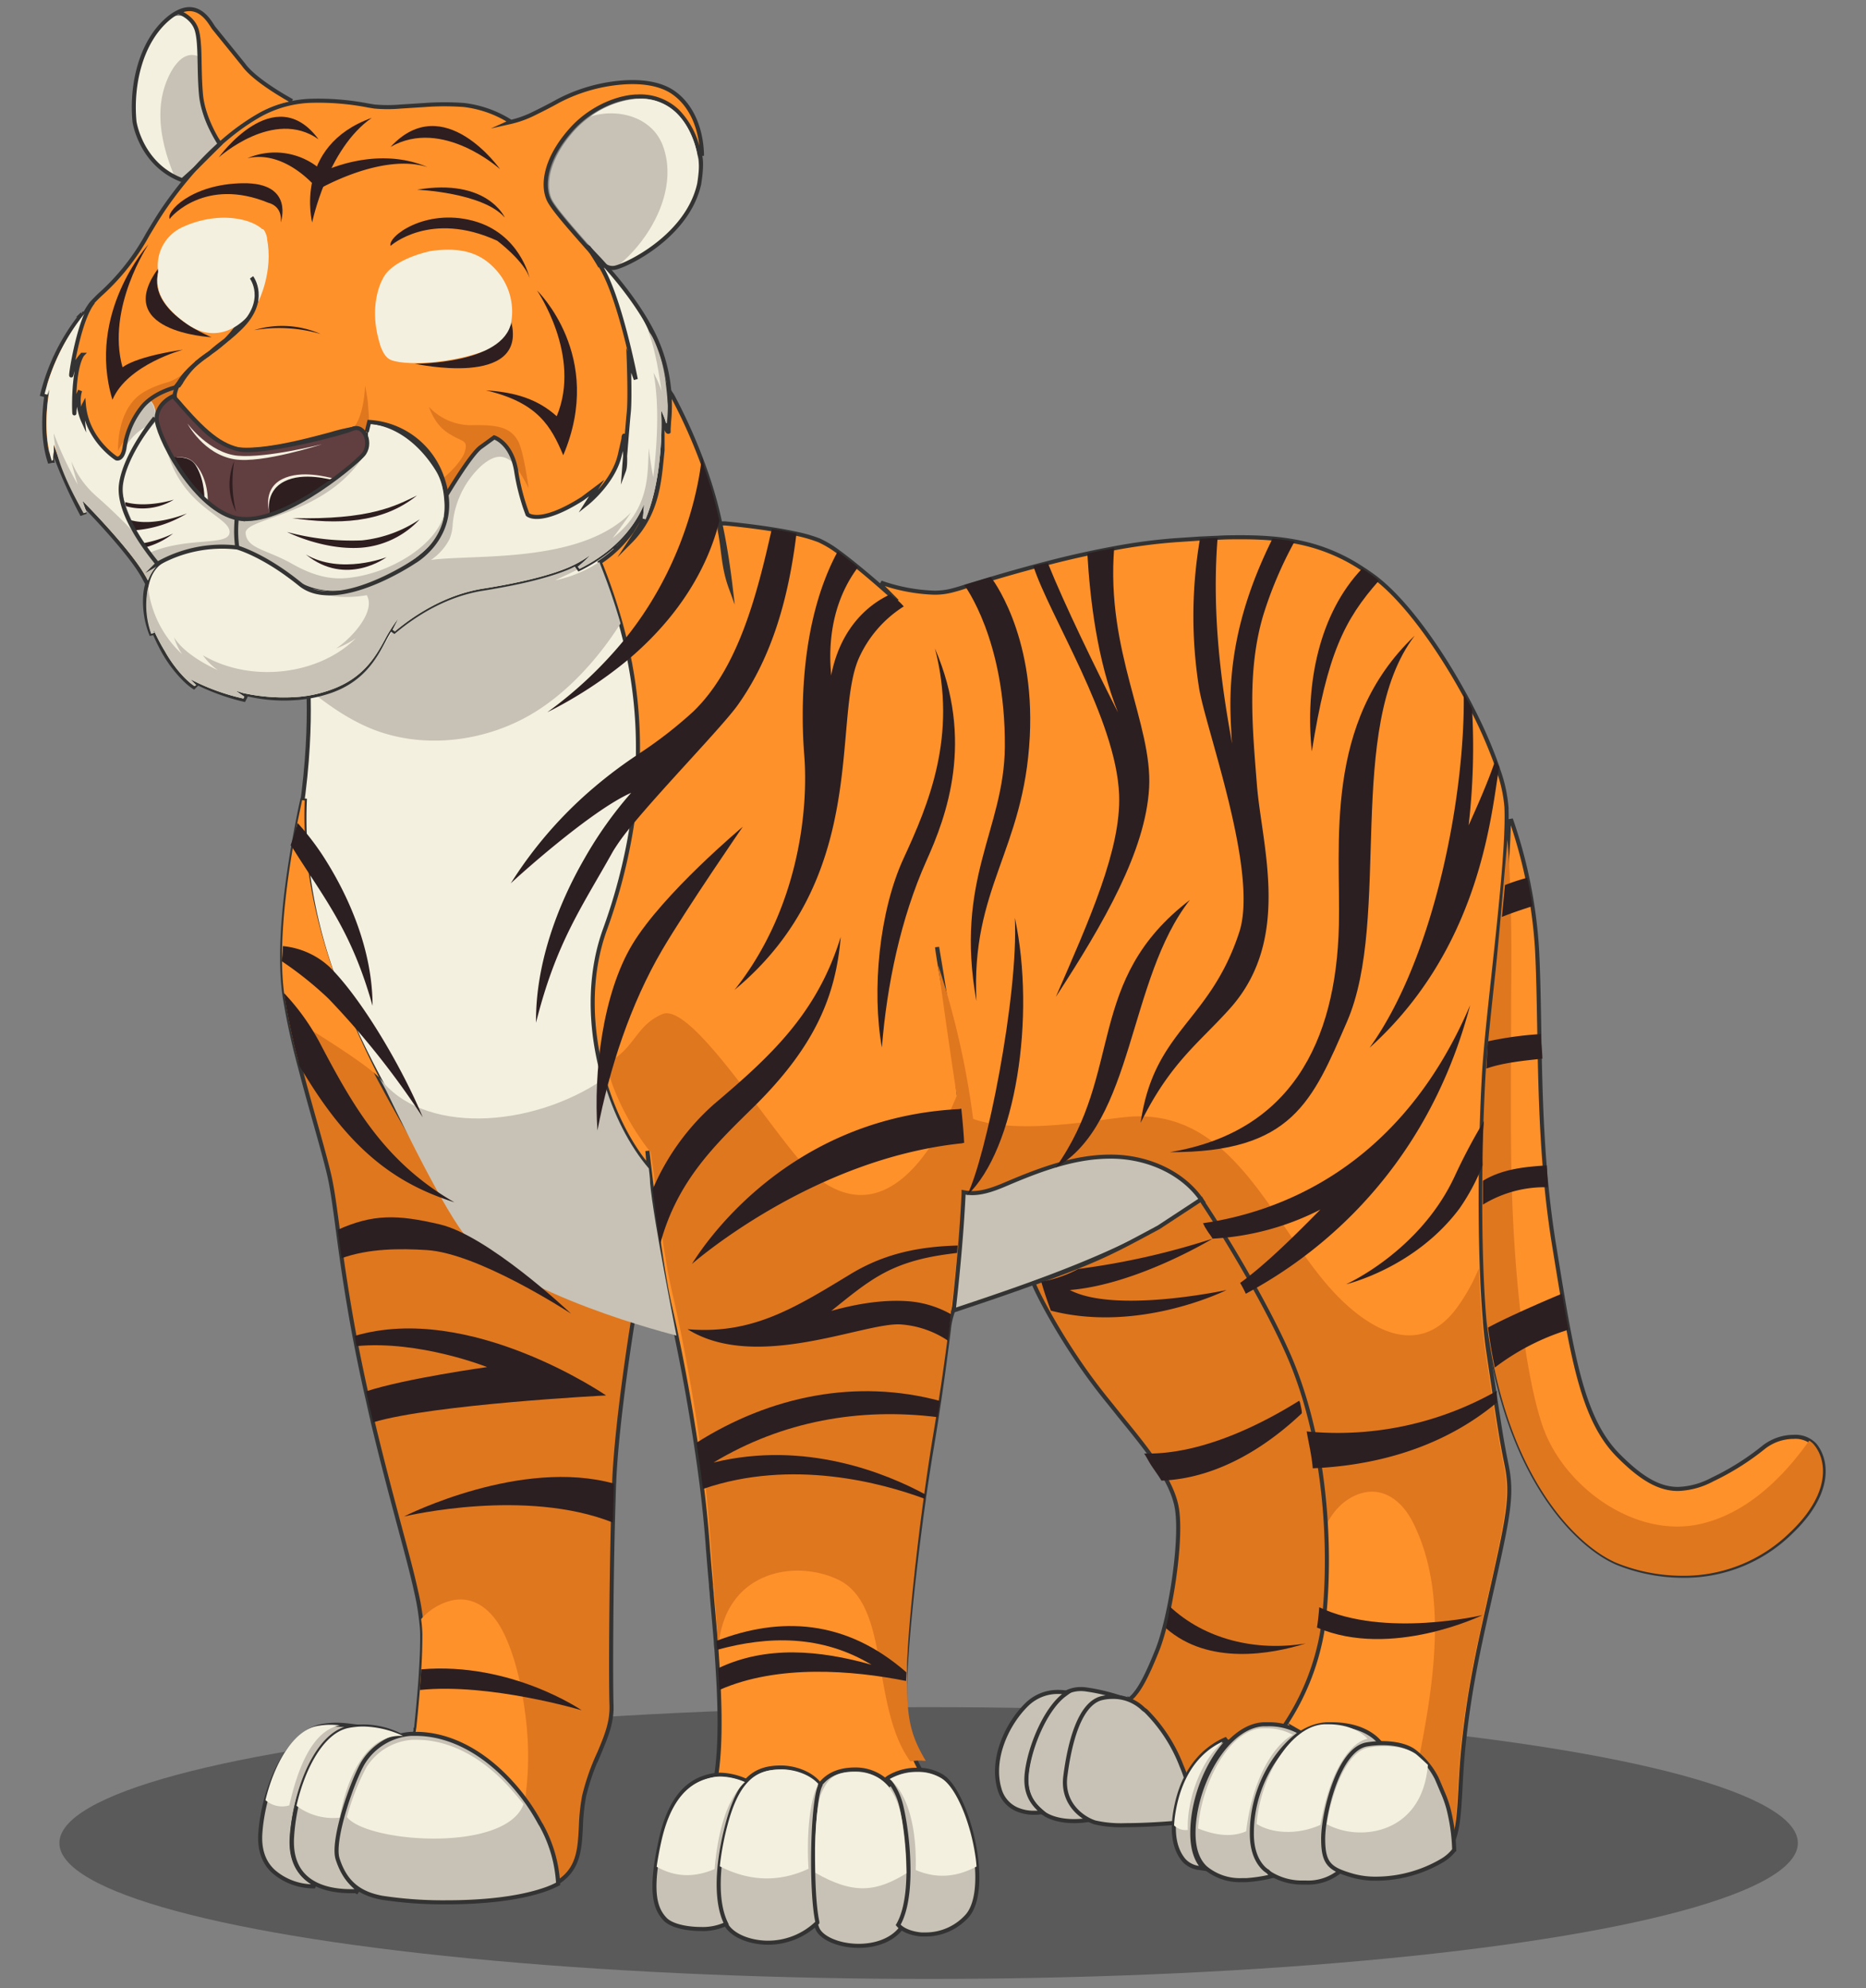 <svg id="Layer_1" data-name="Layer 1" xmlns="http://www.w3.org/2000/svg" viewBox="0 0 460 490"><rect x="0" y="0" width="460" height="490" fill="#808080" stroke="none"/><defs><style>.cls-1{opacity:0.3;}.cls-2,.cls-8{fill:#c7c2b5;}.cls-14,.cls-15,.cls-2,.cls-3,.cls-4,.cls-7{stroke:#333;stroke-miterlimit:10;}.cls-3,.cls-6{fill:#f4f0df;}.cls-4,.cls-9{fill:#df771f;}.cls-5,.cls-7{fill:#ff912a;}.cls-10{fill:#2c1f21;}.cls-11{fill:#613e40;}.cls-12{fill:#2e1e20;}.cls-13{fill:#fff;}.cls-14,.cls-15{fill:none;}.cls-15{stroke-width:0.99px;}</style></defs><ellipse class="cls-1" cx="228.92" cy="454.26" rx="214.28" ry="33.49"/><path class="cls-2" d="M71.92,452.76c.74-10.68,5.84-23.72,13.83-26.86l1.2-.48-1.29-.15a24.38,24.38,0,0,0-2.68-.16,20.31,20.31,0,0,0-3.68.33C71,427,65,440.3,64.18,451.8c-.29,4.14.85,7.37,3.4,9.6a15.1,15.1,0,0,0,9.72,3.54l.21-.6a11.94,11.94,0,0,1-2-1.41C72.82,460.55,71.62,457.13,71.92,452.76Z"/><path class="cls-2" d="M83.65,458.78c-1.58-4.87,3.63-19.28,6.16-23.42a15.84,15.84,0,0,1,9.46-6.66l.8-.19-.71-.41a20.22,20.22,0,0,0-9.73-2.56,18.75,18.75,0,0,0-3.74.37C78.24,427.44,72.71,441,72,452.74c-.27,4.21.78,7.49,3.13,9.76,3.1,3,7.88,3.63,11.35,3.63l1.16,0,.27.13.34-.55A13.54,13.54,0,0,1,83.65,458.78Z"/><path class="cls-3" d="M75.74,165.82s2,17.2-3.1,43.34S98.6,280,98.6,280l65.08-8.83,11.91-117.84-24.26-18.66-44.1,2.1Z"/><path class="cls-4" d="M156.08,325l0,.24c-.67,4.11-4,25.28-4.65,39.5,0,.31,0,.62-.05.94-.09,2.82-.19,6.09-.29,9.59-.42,16.71-.55,38.92-.34,45,.14,4.26-1.32,7.73-3,11.74A56.19,56.19,0,0,0,144,442.67a48.72,48.72,0,0,0-.8,7.5c-.29,5.81-.55,10.78-6.16,14.07l-.23.13a33.05,33.05,0,0,0-2-8.72c-.2-.52-.39-1-.6-1.55-.28-.68-.58-1.35-.89-2a12.23,12.23,0,0,0-.65-1.26c-.06-.11-.11-.23-.18-.34s-.24-.41-.29-.49c-.41-.76-.83-1.5-1.27-2.23-5.45-9.28-14.6-17.84-25.67-19.33a19.59,19.59,0,0,0-2.3-.14h-.76l-.62,0,.32-.52a4.43,4.43,0,0,0,.53-1.26l0-.18.18,0a24,24,0,0,1,7-1c.78,0,1.53,0,2.23.08a25.38,25.38,0,0,0-3.7-.26,25.78,25.78,0,0,0-5.12.52l-.44.1.05-.46c.24-2.28.55-5.41.82-8.82.14-1.66.26-3.38.35-5.09.2-3,.3-6,.27-8.62,0-.85-.07-1.73-.17-2.65a62.17,62.17,0,0,0-1.35-8.05c-.93-4.24-2.27-9.23-3.88-15.23-1.89-7.08-4.21-15.69-6.75-26.3L90.21,343c-.88-3.95-1.65-7.67-2.34-11.17-.16-.85-.32-1.66-.48-2.5h0c-1.37-7.36-2.37-13.7-3.15-19.19-.36-2.5-.67-4.81-.95-7-.05-.26-.08-.54-.11-.8-.72-5.36-1.29-9.55-2-12.63s-1.94-7.5-3.39-12.66c-1.24-4.42-2.61-9.31-3.87-14.15a169.47,169.47,0,0,1-3.78-17.48c0-.2-.05-.41-.08-.62-1.29-10.08-.15-24.47,3.44-42.79.32-1.68.65-3.27,1-4.77l.65.08c-1.24,28.79,10,53.4,20,71.61l.08.17c2.58,4.73,9.88,17.87,16,26.79l.19.26a53.65,53.65,0,0,0,5.19,6.59c7,7.07,12.69,11.39,26.38,16.79,4.16,1.65,8.5,3.46,12.88,5.38Z"/><path class="cls-5" d="M70.15,245.4A159.94,159.94,0,0,0,73.7,262c.83-1.07-1.06-10.62-1.06-10.62s16.7,10,20.84,14.22C84.6,248.19,74,222.69,75.12,197.3l-.65-.08c-.31,1.5-.64,3.09-1,4.77-3.59,18.32-4.73,32.71-3.44,42.79C70.1,245,70.12,245.2,70.15,245.4Z"/><path class="cls-5" d="M129.22,445a76.4,76.4,0,0,0,.64-19.21c-.73-7.49-2.29-16.2-5.6-23.1-2.44-5.09-6.84-9.65-13.07-8.18a14.79,14.79,0,0,0-7.36,4.54c0,.37.09.75.12,1.11.1.92.15,1.8.17,2.65,0,2.61-.07,5.6-.27,8.62-.09,1.71-.21,3.43-.35,5.09-.27,3.41-.58,6.54-.82,8.82l-.05.46-.1.58,0,.18a4.43,4.43,0,0,1-.53,1.26l-.32.52.62,0H103a19.59,19.59,0,0,1,2.3.14C115.28,429.77,123.67,436.83,129.22,445Z"/><path class="cls-2" d="M133.07,449.29a48.81,48.81,0,0,0-6.14-8.88c-7.25-8.42-15.94-13.06-24.46-13.06-.39,0-.77,0-1.15,0a15.11,15.11,0,0,0-11.76,7.05c-2.57,4.2-7.82,19.18-6.33,23.79,1.81,5.6,5.08,8.46,10.94,9.56a99.81,99.81,0,0,0,16,1.12h0c7,0,16.91-.56,24.42-3.23a21,21,0,0,0,2.88-1.26l.12-.06a33.47,33.47,0,0,0-4.22-14.55A4.63,4.63,0,0,1,133.07,449.29Z"/><path class="cls-6" d="M83.81,425.26a20.39,20.39,0,0,0-2.33-.15,17.32,17.32,0,0,0-3.39.33c-5.87,1.16-10.48,9.31-12.65,18.24a6.21,6.21,0,0,0,5.88,1.3C73.33,436.13,76.9,426.5,83.81,425.26Z"/><path class="cls-6" d="M99.37,427.87a24.08,24.08,0,0,0-9.74-2.33,18.75,18.75,0,0,0-3.74.37c-6,1.2-10.7,9.84-12.8,19.17A14.91,14.91,0,0,0,83.75,448C85.52,438,90.38,427.26,99.37,427.87Z"/><path class="cls-6" d="M129.06,444.69c-.64-.84-2-2.44-2.72-3.26-7-8.13-15.37-12.61-23.6-12.61-.37,0-.73,0-1.1,0a14.55,14.55,0,0,0-11.34,6.81,59.48,59.48,0,0,0-4.78,12.21C90.4,454.19,124.64,456.74,129.06,444.69Z"/><path class="cls-2" d="M223.06,443.94c-1.78-5.93-6-9.33-11.61-9.33-4.92,0-8.14,1.93-9.84,5.91-1.83,4.29-2.27,30.61,0,35.05,1,1.93,4.23,3.51,8.06,3.92a17.5,17.5,0,0,0,2,.11c4.39,0,8.13-1.49,10.26-4.09C226.92,469.38,224.71,449.44,223.06,443.94Z"/><path class="cls-7" d="M371.4,361.09c-1.24-6.06-1.66-8.92-3.73-22.68l-.73-4.91q-.49-3.22-.88-7.6l0-.31c-1.52-17.38-1.21-43.4-.26-60.23.34-6.33,1.35-15.67,2.43-25.63,1.65-15.24,3.52-32.5,3.13-40.87a35.64,35.64,0,0,0-1.93-8.87s0,0,0,0c-.24-.8-.53-1.62-.84-2.45a114.76,114.76,0,0,0-5.68-12.82h0c-.64-1.31-1.34-2.58-2.06-3.88-6.05-11-13.83-21.94-20.89-27.72-.54-.45-1.07-.87-1.61-1.24-.85-.61-1.68-1.19-2.53-1.72a44.11,44.11,0,0,0-16.66-6.7c-1.73-.32-3.52-.57-5.43-.73-2.37-.21-4.88-.31-7.59-.31-1.92,0-3.92,0-5.93.13h0c-1.45.05-2.9.13-4.34.19l-6,.4a136.5,136.5,0,0,0-15.21,2q-3.36.61-6.61,1.32c-3.35.72-6.65,1.5-9.76,2.32l-1.57.4c-4.87,1.28-9.33,2.56-13,3.66l-3.35,1c-1.17.34-2.26.68-3.24,1s-2,.59-2.71.77a16.89,16.89,0,0,1-4.16.47,44,44,0,0,1-12.7-2.35l-.32.54c.78.76,1.56,1.55,2.31,2.3l1.62,1.63c-.56-.51-1.15-1-1.73-1.57-2.51-2.25-5.27-4.63-7.88-6.76-1.78-1.46-3.47-2.79-5-3.9a25.48,25.48,0,0,0-4.65-2.79,35.84,35.84,0,0,0-5.49-1.6c-1.93-.42-4-.8-6.07-1.12-5.17-.82-10.09-1.31-11.63-1.45l-1.42,0,.14,1.82c1,5.1.82,8.87,2.69,14-.52-4.41-1.37-10.41-2.69-16.36-.46-2.13-1-4.27-1.59-6.33-.68-2.34-1.41-4.61-2.2-6.78a135.14,135.14,0,0,0-7.91-17.85l-1.09-1.62c0,1,.24,3.92.17,10.52,0,0-.32.23-.58-.81l-.91-2.86,0,8.25c-.74,7-1,15.5-8,22.53,5.36-8.16,2.16-4.59,2.65-6.25l-2.2,3.65a29.73,29.73,0,0,1-7.7,7.51l-.21.15.1.25A138.36,138.36,0,0,1,154,157.49c.39,1.55.75,3.18,1.09,4.86a111.89,111.89,0,0,1,2.17,23.53c0,2.69-.14,5.48-.37,8.35,0,.18,0,.38-.05.56-.25,2.82-.59,5.72-1.08,8.7a138.23,138.23,0,0,1-6.67,25.72c-7.28,20.23-.19,44.81,10.16,57.64l.67.81s-.23-2.83-.33-4c.35,2.94.72,6.15,1.13,9.47v0c.55,4.53,1.16,9.28,1.79,13.71.87,6,1.76,11.39,2.65,15.14,2.08,9,4.48,21.28,6.35,33.64.59,3.83,1.13,7.66,1.59,11.39.57,4.63,1,9.13,1.32,13.29.06.82.11,1.65.19,2.5.2,2.49.41,5.09.66,7.74,0,.7.11,1.42.18,2.14l0,.26c.32,3.75.67,7.62,1,11.5,0,.73.1,1.46.17,2.2.1,1.51.21,3,.29,4.53v0c.11,1.79.21,3.58.29,5.35.35,8.25.27,16-.79,22l-.07.43.43-.05a7.3,7.3,0,0,1,.94-.05,14.52,14.52,0,0,1,6,1.5l.21.1.17-.17c2-2.13,4.55-3.13,8-3.14,4.24,0,7.21,1.3,8.8,3.81l.3.44.27-.45c1.81-3.18,4.95-4.8,9.3-4.8a11.27,11.27,0,0,1,8.33,3.47l.21.23.23-.19a11.56,11.56,0,0,1,6.66-2c.3,0,.61,0,.91,0l.63.05-.32-.54c-3.92-6.67-4.31-11.17-4.31-20.59,0-.69,0-1.45.05-2.32,0-.65,0-1.37.08-2.12.25-5.13.87-12.36,1.76-20.56.09-.91.2-1.84.31-2.79.69-6.16,1.52-12.78,2.47-19.42,0-.35.09-.71.14-1.07.59-4,1.19-8,1.85-11.84.39-2.35.78-4.78,1.17-7.26.2-1.3.39-2.62.6-4,.61-4.08,1.19-8.27,1.73-12.47v0c.26-1.92.51-3.82.73-5.74.56-4.5,3.23-8.26,3.66-12.6,0-.54-1-2.39-1-2.93,1-10.89,2.23-18.07,2-25.38,0-.68-.3-3.41-.35-4.16-.12-2.53-.55-5.49-.86-8.54-1-9.64-6.31-37.51-6.43-39.92,1.37,8,4.29,25.84,5.71,39.72.21,2.15.52,5.64.7,8.43.05.78.08,1.55.1,2.27.09,3.14.05,6.93-.15,11.25l0,.28.28,0a8.25,8.25,0,0,0,1.75.17c3,0,6.06-1.31,8.33-2.25,8.82-3.7,16.3-6.17,24.1-6.17h.34a27.46,27.46,0,0,1,18.31,6.8l.49-.42c-.21-.31-.42-.64-.62-.93a91.42,91.42,0,0,1,6.79,8.94c7.35,11.54,17,27.55,21,38.27,9.17,24.42,8.24,52.21,6.46,63.48a59.84,59.84,0,0,1-9.21,23l-.23.36.41.12a10.91,10.91,0,0,1,3,1.45l.18.11.2-.11a10.79,10.79,0,0,1,5.43-2.06l1,0c6.5,0,9.5,3.18,10.48,4.55l.13.16.2,0a19.6,19.6,0,0,1,3-.23,12.15,12.15,0,0,1,11,5.07c.21.23.39.49.58.74l.13.19.64.9c.29.46.57.9.83,1.34h0a1,1,0,0,1,.15.23,1.76,1.76,0,0,1,.14.23,23.49,23.49,0,0,1,2.83,7.11s.08.42.22,1.11a.1.1,0,0,0,0,.06c0,.13.05.28.08.43a14.84,14.84,0,0,1,.31,1.56c.08.48.18,1,.26,1.5.25,1.37.47,2.81.56,3.92l.08,1,.52-.89c1.91-3.28,2.15-7.88,2.51-14.32.16-3.16.36-6.73.78-10.78,1.42-13.58,3.72-23.82,6.4-35.73.48-2.18,1-4.41,1.51-6.76C372.09,372.47,372.76,367.76,371.4,361.09Z"/><path class="cls-8" d="M91.43,179.56c13,5.33,28.63,3.26,40.46-4.06,8.27-5.12,15.58-13.16,21.09-21.83a153,153,0,0,0-5.1-14.79l-.15-.37-.34.22a31.08,31.08,0,0,1-10.51,4.3c.44-.24,4.84-2.28,5.35-2.58l-.56-.72c-4.9,1.69-14.53,4.82-21.46,5.57-9.37,1-18.94,6.39-23.71,10.58-2.59,4.38-5.6,10.37-12.08,12.47a28.75,28.75,0,0,1-8.36,1.34h-.31C80.62,173.57,85.66,177.19,91.43,179.56Z"/><path class="cls-8" d="M160.26,291.59c0-1.34-.25-2.9-.3-3.51V288l-.07-.08c-4.7-5.49-8.68-13.24-11.16-21.89-18,12.21-44.75,13.65-55.24-.45.56,1.07,1.13,2.13,1.69,3.17.14.25,13,27.41,19.14,35.32,11.68,15,52.44,25.11,52.44,25.11S161.11,300.94,160.26,291.59Z"/><path class="cls-9" d="M370.7,361.09c-1.24-6.06-1.66-8.92-3.73-22.68l-.74-4.91c-.32-2.15-.62-4.68-.88-7.6v-.31c-.35-4-.6-8.38-.77-13a46.49,46.49,0,0,1-5.52,9.87c-8.49,11.35-19.49,6.55-28.33-2-16.44-15.91-25.24-47.35-52.48-45.2-7,.55-27,4.61-38.36.52a201.29,201.29,0,0,0-8.54-37.62s-.06,0-.06,0c1.61,12,3.35,24,5.21,36l-.33-.21c.21,2.16.47,5.25.64,7.78,0,.78.08,1.55.09,2.27.1,3.14.05,6.93-.14,11.25l0,.28.28,0a8.22,8.22,0,0,0,1.74.17c3,0,6.07-1.31,8.33-2.25,8.83-3.7,16.31-6.17,24.1-6.17h.35a27.46,27.46,0,0,1,18.31,6.8l.49-.42-.62-.93a89.81,89.81,0,0,1,6.78,8.94c7.36,11.54,17,27.55,21,38.27,5.12,13.64,7.09,28.33,7.52,40.61,1.61-5,4.1-9.58,8.74-11.81,6.28-3,11.51.65,14.41,6.27,9,17.53,5.26,40.36,1.17,60.54l.18.23c.21.23.39.49.59.74a1.07,1.07,0,0,0,.13.19c.21.31.42.61.64.9.29.46.57.9.83,1.34h0a1.5,1.5,0,0,1,.15.23l.14.23a23.45,23.45,0,0,1,2.82,7.11s.08.42.23,1.11a.1.1,0,0,0,0,.06,4,4,0,0,0,.08.43,14.84,14.84,0,0,1,.31,1.56c.08.48.18,1,.26,1.5.24,1.37.47,2.81.55,3.92l.09,1,.52-.89c1.91-3.28,2.15-7.88,2.51-14.32.16-3.16.36-6.73.78-10.78,1.42-13.58,3.72-23.82,6.39-35.73.49-2.18,1-4.41,1.52-6.76C371.39,372.47,372.06,367.76,370.7,361.09Z"/><path class="cls-9" d="M237.55,280.29c0-.69-.05-1.42-.1-2.17-.11-2.5-.53-10.86-.53-10.86S223.33,307.93,201,289.94c-8.36-6.75-30-43.17-37.67-40-6.74,2.8-6.74,8.66-14,12.27a60.89,60.89,0,0,0,10.4,20.95l.67.82s.72,4.77.8,5.43v0c.56,4.53,1.16,9.27,1.8,13.71.86,6,1.76,11.38,2.64,15.13,2.09,9,4.48,21.28,6.36,33.64.58,3.83,1.12,7.66,1.58,11.4.57,4.63,1,9.13,1.32,13.29.06.81.11,1.64.2,2.49.19,2.5,2,26.68,2,27,1.44-18.55,18.43-21.88,29.36-16.8,13.2,6.12,8.05,31.19,17.95,44.88a12.66,12.66,0,0,1,2.26-.21,6.75,6.75,0,0,1,.91.05l.64,0-.33-.54c-3.91-6.67-4.3-11.17-4.3-20.6,0-.68,0-1.45,0-2.31,0-.65.05-1.37.09-2.12.24-5.14.86-12.36,1.76-20.56.08-.92.19-1.85.31-2.79.68-6.17,1.51-12.79,2.46-19.42l.15-1.08c.58-4,1.19-8,1.84-11.84.39-2.34.78-4.77,1.17-7.25.2-1.31.39-2.63.61-4,.6-4.07,1.19-8.26,1.72-12.47v0c.27-1.92.51-3.81.74-5.74.55-4.5,1-9,1.47-13.3,0-.54.09-1.08.16-1.62A247,247,0,0,0,237.55,280.29Z"/><path class="cls-7" d="M447.39,356.15a6.61,6.61,0,0,0-5.23-2,12,12,0,0,0-7.32,2.52,63.72,63.72,0,0,1-12.71,8,19.22,19.22,0,0,1-8.47,2.32c-4.61,0-9-2.48-14.77-8.3-8.78-8.88-11.26-24.09-15.37-49.28l-.39-2.39c-3.09-18.9-3.41-37.5-3.69-53.91-.12-6.91-.23-13.43-.54-19.25a120,120,0,0,0-6.31-31.57l-.63.11c-.11,9-1.66,23.4-3.18,37.43-1.07,9.9-2.09,19.25-2.44,25.56-.93,16.86-1.25,42.9.27,60.24,4.65,38.51,22.45,55.63,32.24,59.67a43.57,43.57,0,0,0,16.1,3.09h0a37.38,37.38,0,0,0,26.59-10.79C451.2,368.37,450.73,360.28,447.39,356.15Z"/><path class="cls-9" d="M446,355.08c-6.78,9.57-15.8,18.11-27,20.58-15.66,3.45-32.6-8.62-38.23-22.86-3.56-9-7.88-33.16-8.25-68.66-.12-12.59,0-25.2,0-37.79.05-6.92.32-24.37-.9-39.4-.6,6.51-2.21,25.81-3,32.88-1.07,9.9-2.09,19.25-2.44,25.56-.93,16.86-1.25,42.9.27,60.24,4.65,38.51,22.45,55.63,32.24,59.67a43.57,43.57,0,0,0,16.1,3.09h0a37.38,37.38,0,0,0,26.59-10.79c9.66-9.23,9.19-17.32,5.85-21.45A4.54,4.54,0,0,0,446,355.08Z"/><path class="cls-10" d="M377.77,223.35c-.38-2.46-.81-4.83-1.29-7a48.08,48.08,0,0,0-5.48,1.8c-.23,2.52-.49,5.17-.76,7.85C372.73,225,375.25,224.17,377.77,223.35Z"/><path class="cls-10" d="M380.22,260.94c0-1.48-.38-4.61-.41-6.07a86.65,86.65,0,0,0-13,1.79c-.17,1.93-.3,5.1-.4,6.72C370.44,261.94,375.67,261.42,380.22,260.94Z"/><path class="cls-10" d="M381.59,292.63c-.11-1.7-.19-3.7-.29-5.39-5.3.35-10.89.84-15.74,3.8,0,1.37,0,4.5,0,5.87A29.15,29.15,0,0,1,381.59,292.63Z"/><path class="cls-10" d="M366.83,327.21c.45,3.47,1,6.75,1.67,9.86a58,58,0,0,1,18.15-9.33c-.46-2.45-1.11-6.13-1.57-8.86C384.84,318.9,372.39,324.17,366.83,327.21Z"/><path class="cls-2" d="M232.31,437.87a11.24,11.24,0,0,0-6.14-1.66,13.44,13.44,0,0,0-7.18,1.92l-.29.22.23.26a15.17,15.17,0,0,1,2.87,5.16c1.44,4.39,4.17,22.46-.27,30.47l-.11.19.15.17c1,1.15,3.18,2,5.58,2.2.27,0,.6,0,1,0h0a13.73,13.73,0,0,0,10.2-4.5c2.36-2.56,3.15-8.06,2.17-15.09C239.3,448.59,235.71,440.09,232.31,437.87Z"/><path class="cls-2" d="M202.14,440.23l.08-.17-.11-.16c-2.09-2.92-6.37-4.25-9.58-4.25-6,0-10.39,2.34-13.39,13.74-2.91,11.08-2.92,20.51,0,25.21,1.34,2.18,4.75,3.81,8.68,4.16.5.05,1,.07,1.5.07A17.4,17.4,0,0,0,201.36,474l.13-.13,0-.17C199.82,466,200.24,444.48,202.14,440.23Z"/><path class="cls-2" d="M296.55,296.27l-.2-.29c-4.44-6.65-13-10.82-22.26-10.9h-.31c-8.21,0-16.06,2.62-25.31,6.56-2.54,1.08-5.71,2.43-8.82,2.43a9.66,9.66,0,0,1-1.72-.15l-.39-.07,0,.39c-.38,8.05-1.18,17.54-2.38,28.23l-.06.53.51-.17c19.55-6.54,41.72-14,60.67-26.37Z"/><path class="cls-2" d="M265.2,438.53l.06-.39c2.23-13.95,7.37-17.54,11.3-18.1.71-.09,1.39-.12,1.91-.14v-.32h0l0-.36a48.23,48.23,0,0,0-10.68-2.81,9,9,0,0,0-1.36-.1,7.93,7.93,0,0,0-4.71,1.53c-4.65,3.33-8.08,13.48-8.67,19.22-.44,4.22.79,7.22,4,9.71,1.7,1.33,4.53,2.09,7.76,2.09a24.35,24.35,0,0,0,4.64-.47l.81-.15-.66-.42A8.85,8.85,0,0,1,265.2,438.53Z"/><path class="cls-4" d="M319.13,337.55c-4.5-11.72-15.33-30.25-22.58-41.14l-.44-.79-10.48,6.88c-10.91,5.86-14.5,7.94-30.51,13.68l-.32.12.12.31c.69,1.84,7.17,15,17.54,27.92q1.62,2,3.21,4l.14.18c7.11,8.71,13.25,16.23,14.34,23.23,1.26,8.15-1.69,26.73-4.81,34.65-2,5-3.54,8.2-5,10.23l-.58.74a6.2,6.2,0,0,1-2.72,2l-.92.31.91.33a16.67,16.67,0,0,1,5.17,3.11h0a30,30,0,0,1,2.77,2.68c3.16,3.84,6.24,8.43,7.7,13.15,0,0,.37-.8.37-.8a17.08,17.08,0,0,1,11.91-9.61,11.08,11.08,0,0,1,6.44-2.75l.95,0a16.83,16.83,0,0,1,3.4.33l.23.05.13-.19a60,60,0,0,0,9.81-23.72C327.74,390.87,328.72,362.49,319.13,337.55Z"/><path class="cls-2" d="M282.48,421.7l-.62-.46a10.62,10.62,0,0,0-7.69-3,11.24,11.24,0,0,0-2.43.27c-5.65,1.24-8.08,11.19-9.12,19.32-.88,6.89,4.41,10.45,7.33,11.36a29,29,0,0,0,7.53.67h0c4.53,0,9.58-.35,12.19-.57l.28,0,.05-.56c0-.43.08-.87.14-1.35a41.17,41.17,0,0,1,2.33-8.82,28.11,28.11,0,0,0-1.18-3.26A38.86,38.86,0,0,0,282.48,421.7Z"/><path class="cls-2" d="M179.44,449.24c1.19-4.44,2.64-7.67,4.42-9.88l.28-.34-.42-.18a16.34,16.34,0,0,0-6.21-1.42,9.8,9.8,0,0,0-1.83.17c-4.17.8-10.05,3.33-12.82,16-2.69,12.33-1.51,16.68,1.09,19.43,1.7,1.79,5.79,2.43,8.78,2.43h0a13.55,13.55,0,0,0,6-1.13l.29-.15-.13-.28C176.42,468.7,176.61,459.72,179.44,449.24Z"/><path class="cls-6" d="M223.44,461.73c-.13-6.43-.9-13.23-1.73-16-1.78-5.93-5.4-9-11-9-4.93,0-6.64,1.52-8.33,5.49-1,2.29-1.78,11.29-1.35,19.39C210.56,467.08,216.14,466.22,223.44,461.73Z"/><path class="cls-6" d="M240.5,457.83c-1.2-8.65-4.79-17.15-8.19-19.36a11.16,11.16,0,0,0-6.14-1.67,13.88,13.88,0,0,0-6.83,1.7c5.64,4.79,6.63,15.3,6.39,22.41,4.56,1.94,9.48,2.09,15-.86C240.68,459.32,240.61,458.59,240.5,457.83Z"/><path class="cls-6" d="M201.73,439.68c-2.23-2.43-6-3.57-9-3.57-6,0-10.39,2.34-13.39,13.74A69.22,69.22,0,0,0,177.44,460c7.29,3.73,14.59,4,21.88.6C199.06,456.86,198.77,445.34,201.73,439.68Z"/><path class="cls-6" d="M183.64,439.23a16.12,16.12,0,0,0-6-1.36,9.72,9.72,0,0,0-1.83.17c-4.18.81-10.05,3.34-12.82,16-.5,2.28-.86,4.29-1.11,6.07,4.16,2.34,8.81,2.92,14.28.56C176.9,452.2,178.86,443.75,183.64,439.23Z"/><path class="cls-2" d="M253.12,437c.75-6.58,4.69-15.93,9.39-19.35l.63-.46-.87-.1a13.36,13.36,0,0,0-1.36-.07,10.88,10.88,0,0,0-7.68,3c-5.06,4.88-9,13.63-6.84,20.91a7.65,7.65,0,0,0,4.08,4.94,10.46,10.46,0,0,0,4.48.93c.48,0,.9,0,1.23-.06l.79-.07-.51-.46C253.71,443.79,252.68,440.94,253.12,437Z"/><path class="cls-10" d="M196.34,131.53v0c-1.86,15.19-5.75,30-14.48,42.26-3.68,5.15-18.15,20-26.09,29.66l-.16.2a50.94,50.94,0,0,0-4.47,6.13c-7.58,13.62-14,22.34-19,42.28-.15-14.22,5.18-28.76,12-40.55a97.6,97.6,0,0,1,11.45-16.1c-10.05,4.41-28.86,21.48-29.69,22.34A102.87,102.87,0,0,1,146.53,194a111,111,0,0,1,10.66-8,.27.27,0,0,1,.08-.07,105.39,105.39,0,0,0,13.63-10.55c11.06-10.65,15.69-28.63,19.36-45,2.05.32,4.14.7,6.07,1.12C196.33,131.52,196.34,131.52,196.34,131.53Z"/><path class="cls-10" d="M207.25,230.92c-1.19,14.41-6.23,26.86-21.33,41.78C176.46,282,166.86,291,162.7,306.82c-.63-4.43-1.24-9.18-1.79-13.71v0A58.78,58.78,0,0,1,176,272.16C189.88,260.4,201.45,249.85,207.25,230.92Z"/><path class="cls-10" d="M112,296.34l-.62-.21C97.92,291.74,87.06,284,76,266.27c-.71-1.12-1.41-2.27-2.11-3.39a169.47,169.47,0,0,1-3.78-17.48c0-.2-.05-.41-.08-.62a56,56,0,0,1,8.67,12C87,272.6,94.61,286,111.21,295.87,111.47,296,111.75,296.18,112,296.34Z"/><path class="cls-10" d="M237.68,281.68a3.38,3.38,0,0,0-.57.12c-36.82,3.84-65.79,29.13-66.54,29.73.64-.86,21-35.88,65.87-38.17l.54-.11C237.3,276.3,237.55,279.17,237.68,281.68Z"/><path class="cls-10" d="M217.84,313.8c-4.6,2.46-8.71,5.95-12.91,9.3,6.54-1.82,13.12-2.86,19.31-2.35a25.33,25.33,0,0,1,10.18,3.17c-.23,2.18-.48,4.33-.75,6.51a23.91,23.91,0,0,0-11.74-4c-9.06-.47-35.6,11.72-52.44,1.19,15.8,1.32,26.06-5,40.07-13.52,8.74-5.33,17.37-6.84,26.53-7.11-.06.61-.11,1.22-.16,1.83C229.77,309.54,223.67,310.68,217.84,313.8Z"/><path class="cls-10" d="M175.91,360.47c22.67-5.53,42.63,2.69,52.21,7.88l-.15,1.07c-10.46-3.88-32.69-10-54.68-2.43-.46-3.73-1-7.56-1.59-11.39,18.32-11.61,39.53-15.82,60-10.31-.21,1.34-.4,2.66-.6,4C211.93,346.91,192.9,350.23,175.91,360.47Z"/><path class="cls-10" d="M220.61,147.4a4.72,4.72,0,0,1-1.1-.93l0,0a.3.3,0,0,0-.11.06c-4.36,2-12.05,7.34-14.52,20,.09-1.18-2.18-15,6.64-26.74l-5-3.9c-9.38,17.36-9.09,39.7-8.25,50.35,1,12.72-1.1,37.5-17.19,57.74,33.27-27.62,24.1-66.27,30.54-81.51a29.2,29.2,0,0,1,11.17-13A15.19,15.19,0,0,0,220.61,147.4Z"/><path class="cls-10" d="M240.71,246.76c-5.43-30.14,6.81-42.23,7-62.6.21-26.54-10-39.95-10-39.95l3.21-1,3.31-1s10.95,13.68,9.63,39.37C252.41,209.74,239.3,218.79,240.71,246.76Z"/><path class="cls-10" d="M254.73,139.48c3.89,12.16,20.42,37.72,21.15,56.36.53,13.42-7.33,30.86-15.6,49.87,11.93-18.3,22.13-36.06,23-51.54.84-15.72-10.65-33.53-8.62-59.08q-3.36.61-6.61,1.32c.66,11.4,2.41,26.27,7.54,39.17-5.57-11-13.11-26.39-17.3-36.85Z"/><path class="cls-10" d="M311.38,151.74c-4,13.61-2.64,27.64-1.52,41.81,1.21,15,8.62,37.89-6.59,54.95-7.65,8.56-14.69,13.28-22.09,28.26,3.32-23,17-24.64,24.32-47,4.86-14.87-8.39-50.43-9.92-60.25a112.59,112.59,0,0,1,.24-36.74c1.44-.06,2.89-.14,4.34-.19-1.28,16.13.23,32.27,3.31,49.21.08.49.15,1,.23,1.45-.18-2.69-.31-5.36-.37-8-.31-15.73,3.93-29.5,10.37-42.49,1.91.16,3.7.41,5.43.73A97.9,97.9,0,0,0,311.38,151.74Z"/><path class="cls-10" d="M348.74,156.69c-17.28,22.69-5.57,69.52-16.68,95.13-8.53,19.64-13.5,32.28-43.68,32.16,29.68-4.9,41-27,41.68-55.9C330.53,208.21,326.15,178.09,348.74,156.69Z"/><path class="cls-10" d="M368.69,187.14l-.12.39c-1.84,5.4-4.18,10.65-6.53,15.9a168.87,168.87,0,0,0,.85-28.72h0l-2.06-3.88c.41,25.09-7.23,65.26-23.22,87.43C364.41,234.14,367.49,202,369.41,190c0,0,0,0,0,0,.06-.36.12-.7.18-1A4.77,4.77,0,0,1,368.69,187.14Z"/><path class="cls-10" d="M296.55,301.49a7.49,7.49,0,0,1,.43.85l.53.85c.43.72,1,1.38,1.41,2.11a66,66,0,0,0,26.57-7.17c-4.94,5-13.11,13.3-19.78,18.08a22.61,22.61,0,0,1,1.4,2.67c9.38-5.12,42.94-24,55.31-71.15C345,288.63,314.31,298.91,296.55,301.49Z"/><path class="cls-10" d="M369,342.81a79.4,79.4,0,0,1-46.89,10c.54,3.05,1.24,5.92,1.51,9.09,9.52-.43,29-2.53,45.4-16.23A20.86,20.86,0,0,1,369,342.81Z"/><path class="cls-10" d="M325.22,396.15c-.07,1.17-.35,3.84-.57,5,18.34,7.85,40.82-3.07,40.82-3.07S341.32,403.79,325.22,396.15Z"/><path class="cls-10" d="M140.77,323.78c-1.34-.86-23-14.88-35.56-15.67-6.77-.42-14.27-.39-21,2-.36-2.5-.67-4.81-.95-7,8.71-3.89,14.61-3.81,25.2-1.32C120.18,304.57,139.58,322.64,140.77,323.78Z"/><path class="cls-10" d="M92,350.56c14.84-4.45,57.41-6.62,57.41-6.62s-33.59-23.09-62-14.66h0c.16.84.32,1.65.48,2.5,15.51-1.47,32.19,5.17,32.19,5.17s-20.25,2.82-29.85,6Z"/><path class="cls-10" d="M151.35,365.67c-.09,2.82-.19,6.09-.29,9.59-21.46-8.49-50.35-1.74-51.48-1.48C100.53,373.3,128.49,359.35,151.35,365.67Z"/><path class="cls-10" d="M238.38,294.64c12.05-11.28,17-44.16,11.8-68.42C251.1,245.55,243.06,285.46,238.38,294.64Z"/><path class="cls-10" d="M320.88,347.63c-.1-.63-.27-1.23-.38-1.86a3.48,3.48,0,0,0-.24-.52c-9.28,5.8-24.2,13.38-38.21,13,.63.95,1.14,2,1.76,2.94.83,1.26,1.73,2.46,2.5,3.75,14.71-.57,27-9.38,34.62-16.61C320.91,348.09,320.9,347.86,320.88,347.63Z"/><path class="cls-10" d="M298.92,305.3a183.06,183.06,0,0,1-33.09,7.46,30.56,30.56,0,0,1-9.14,3.15c.67,2.39,1.5,4.77,2.36,7.13,21.87,5.67,43.32-5.08,43.32-5.08s-27.37,5.91-38.64,0C280.35,316.59,298.92,305.3,298.92,305.3Z"/><path class="cls-10" d="M223.44,412.19c0,.75-.06,1.47-.08,2.12-13.17-2.62-31.58-4.15-46,2.21-.08-1.77-.18-3.56-.29-5.35v0c11.79-5.62,24.93-4.48,37.78-.85-12.28-7.38-25.43-7.16-38.07-3.68-.07-.74-.12-1.47-.17-2.2C192.25,398.42,208.44,399.05,223.44,412.19Z"/><path class="cls-10" d="M143.4,421.54s-22.75-6.79-39.9-5c.14-1.66.26-3.38.35-5.09C126,409.57,143.4,421.54,143.4,421.54Z"/><path class="cls-10" d="M293.34,221.8c-25.94,19.85-16.21,42.29-33.12,66C279.61,276.76,278,241.3,293.34,221.8Z"/><path class="cls-10" d="M339.93,143.1c-8.56,9.66-12.72,18.11-16.55,42.11-1.73-16.51,1.83-34,12.41-45.07.85.53,1.68,1.11,2.53,1.72C338.86,142.23,339.39,142.65,339.93,143.1Z"/><path class="cls-10" d="M365.81,276.31A144.27,144.27,0,0,0,358.57,290c-8.62,18.5-26.75,26.54-26.75,26.54s17-3.95,28-18.72a51.67,51.67,0,0,0,5.66-10.61A74.08,74.08,0,0,1,365.81,276.31Z"/><path class="cls-10" d="M177.35,128.37c-2.25,9.07-8,21.87-22.25,34,0,0,0,0,0,0a105,105,0,0,1-20.19,13.19,101.71,101.71,0,0,0,19.1-18,.05.05,0,0,0,0,0c17.53-21.64,19-45.12,19-45.12l.6,2.89c.79,2.17,1.52,4.44,2.2,6.78C176.35,124.1,176.89,126.24,177.35,128.37Z"/><path class="cls-10" d="M73.37,202.85c-.5,1.88-1.09,3.72-1.73,5.49.31.41.58.79.8,1.14,7.72,12.29,14.25,20.08,19.4,38.43,0-13.28-5.46-26.57-12.38-37.2A66.14,66.14,0,0,0,73.37,202.85Z"/><path class="cls-10" d="M155.9,232.74c-7.39,12.26-9.59,31.66-8.62,45.89,2.91-15.15,8.12-31.15,16-44.57,6.13-10.4,19.83-30.29,19.83-30.29S163.47,220.2,155.9,232.74Z"/><path class="cls-10" d="M222.74,211.59c-6,13-7.87,32.55-5.34,46.59,1.22-15.39,4.64-31.86,11-46.07,4.95-11,11.87-29.58,2.08-52.27C236.09,181.34,228.88,198.3,222.74,211.59Z"/><path class="cls-10" d="M69.72,233.19a24.41,24.41,0,0,1-.27,3.72A87.07,87.07,0,0,1,81,246.16a201.58,201.58,0,0,1,23.22,29.24c-4.94-12-15.06-29.29-23-37.09A19.69,19.69,0,0,0,69.72,233.19Z"/><path class="cls-10" d="M288.28,395.87c.11,1.82-.56,3.61-.86,5.43,10.5,9.24,26,6.44,34.46,3.77C309.69,407.08,297,404.13,288.28,395.87Z"/><path class="cls-2" d="M328.05,453.17c0-4.75,3.5-20.85,11.63-23.52l.51-.17-.35-.37c-1.44-1.54-4.87-4.12-11.6-4.12l-1.12,0C316.86,425.44,308,440.1,308,451.8c0,3.8,1,6.65,3.1,8.48a14.8,14.8,0,0,0,9.87,3.72h1a12.31,12.31,0,0,0,8.65-3.05l.49-.24-.42-.32C328.83,459,328.05,456.83,328.05,453.17Z"/><path class="cls-2" d="M311.75,460.71c-2.1-1.95-3.17-4.95-3.15-8.91,0-11,5.86-20.19,11.61-24.42l.42-.3-.45-.26a15.33,15.33,0,0,0-7.67-1.83l-1,0c-9.27.42-17.25,15.08-17.29,26.78,0,3.91,1,6.82,3,8.64a13.23,13.23,0,0,0,8.93,3h1.1a36.61,36.61,0,0,0,6.38-1l-1.1-1.13A8.7,8.7,0,0,1,311.75,460.71Z"/><path class="cls-2" d="M357.05,445.72a27.74,27.74,0,0,0-1.43-4c-.37-.87-.86-2.07-1.49-3.49a19.65,19.65,0,0,0-5.63-6.69c-1.7-1.21-4.53-1.9-7.76-1.9a23.58,23.58,0,0,0-3.77.31c-7,1.16-10.79,17-10.79,23.26s1.66,7.48,7.36,9.12a21.08,21.08,0,0,0,5.74.72,32.28,32.28,0,0,0,16.25-4.49,10.39,10.39,0,0,0,2.88-2.51l.07-.1v-.12A46.92,46.92,0,0,0,357.05,445.72Z"/><path class="cls-2" d="M293.92,451.8c0-8,3.46-17.07,8.55-22.54l-.43-.54c-4.63,2.06-10.54,6.87-12.34,18-.83,5.18-.09,9.17,2.2,11.85a6.08,6.08,0,0,0,3.93,1.86l.88.14-.53-.68C294.67,458,293.91,455.26,293.92,451.8Z"/><path class="cls-6" d="M337.14,428.57c-1.47-1.53-4.43-3.58-9.69-3.58l-1,0c-8.47.4-15.81,13.28-16.68,24.56,3.6,2.29,9.83,2.87,15.74.24C328.35,433.65,334.28,429,337.14,428.57Z"/><path class="cls-6" d="M318.72,427.6A13.24,13.24,0,0,0,312,426l-.92,0c-8,.4-14.91,13.39-15.74,24.67,4.25,1.69,8.3,2.26,11.86.69C309.15,435.39,315.94,428.88,318.72,427.6Z"/><path class="cls-6" d="M352,435c-.54-.51-2.43-2.28-3-2.7-1.7-1.2-4.53-1.89-7.76-1.89a22.48,22.48,0,0,0-3.77.31c-5.69.94-9.26,11.59-10.39,18.89C334.94,454,350.6,452.25,352,435Z"/><path class="cls-6" d="M301.32,429.47l-.09-.13c-4.34,2.06-9.87,6.87-11.55,18.05-.13.89-.2,1.72-.25,2.53a4.12,4.12,0,0,0,3.38,1.11C292.56,444,295.74,434.29,301.32,429.47Z"/><path class="cls-7" d="M172.76,34.86c-.82-5.38-3.28-9.69-6.9-12.14-2.77-1.88-6.85-2.72-11.8-2.43a41,41,0,0,0-16.35,4.54c-1.93,1.08-4.17,2.23-6.65,3.43a25.77,25.77,0,0,1-5.34,1.84l.2-.09-.51-.32a27.39,27.39,0,0,0-11.06-3.81,64.94,64.94,0,0,0-9.55,0l-6,.38a36.36,36.36,0,0,1-6.47,0l-1.49-.24a64.65,64.65,0,0,0-14.38-1.17A27.91,27.91,0,0,0,64.2,28.24c-11,6.14-19.41,16.84-23.46,22.67-1.71,2.47-3,4.68-4.29,6.81A55.77,55.77,0,0,1,24.92,72.39c-.89.81-1.7,1.65-2.4,2.41A16.26,16.26,0,0,0,21,77.21l-.73.15a51.16,51.16,0,0,0-9.85,19.85l.68.18.54-1.27c-.71,4.2-1.42,11.47.57,17.59l.69-.14a16.89,16.89,0,0,1-.2-2.13l0-1.85.63,1.76a120.47,120.47,0,0,0,6.76,15.21l.65-.24-1-2.83,1,1c.47.48,11.58,11.8,14.82,18l.35.66.3-.68a10.06,10.06,0,0,1,1.64-2.58l.16-.18-.13-.19c-1.57-2.43-9.38-14.86-8.51-20.87s7.43-14,8.74-15.6l.06-.07v-.1a5.51,5.51,0,0,0-1-3.85l-.23-.29s3.63-3.1,7.16-3.73l.37-.53a22.05,22.05,0,0,1,5-5.87c.57-.44,1.18-.87,1.87-1.35a24.92,24.92,0,0,0,6.46-5.87l.24-.33s7.31-7.22,4.51-8.43-13.56,2.81-13.56,2.81-4.66-3.9-3.58-8.3c1.13-4.61,6.23-7.2,9.5-7.39.26,0,.76,2.75,1,2.79,1.87.32,3.3-.9,3.89.89h.54c1,3,3,5.26,1.46,11.81s-6.65,8.43-9.87,11.63c-.56.55-1.84,1.3-2.43,1.75a26.7,26.7,0,0,0-6.67,7.74l.32,1.77-.32-.2a31,31,0,0,1,2.41,2.71c2.71,3.58,7.26,9.56,13.64,10.14a26.37,26.37,0,0,0,3.8,0c6.09-.36,13.46-2.32,18.87-3.76a45.53,45.53,0,0,1,6.16-1.43,2.11,2.11,0,0,1,.54,0,2.33,2.33,0,0,1,1.33,1.45l.45,1.08.23-1.14a28.65,28.65,0,0,0,.42-3l0,.31h.33c4.73.12,8.78,2.83,11.35,5.08,0,0,4.44,4.22,6,7.24a14.31,14.31,0,0,1,1.22,3.5c.16,1.44.38,2.88.55,4.29a16.85,16.85,0,0,1-1.46,7.53c-1.76,3.31-8.75,8.86-17.39,12.43a23.08,23.08,0,0,1-7.4,1.73,19.74,19.74,0,0,1-14.06-4.64C66,138.12,59.74,135.53,58.4,135h-.34A45.4,45.4,0,0,0,53,135c-5.48.31-9.92,1.63-13.18,3.91-2.3,1.6-3.65,4.13-4,7.51a22.14,22.14,0,0,0,1.4,9.75l.68-.15-.14-.82a46.74,46.74,0,0,0,2.59,5.45c2,3.59,5.09,7.17,7.44,8.7l.47-.47-1.42-1.49a53.79,53.79,0,0,0,13.29,5.07l.3-.58L58,170.26l1.83.57a39.47,39.47,0,0,0,12.53,1.27,33.24,33.24,0,0,0,9.33-1.85c7.77-2.81,10.7-8.2,13-12.53a34.7,34.7,0,0,1,3.39-5.29c-.43.86-.94,1.88-1.43,2.84l.56.37c4.78-4,12.43-9.06,21.8-10.54,11.34-1.79,17.65-3.81,20.95-5.19a28,28,0,0,0,5.39-3.06,22.88,22.88,0,0,1-3,2.85l.39.54c10.23-5.07,14.36-12.1,15.93-15.94-.11,1.59-.24,3.13-.33,3.52l.68.18c4.51-10.67,3.93-25.09,3.92-25.23l-.08-1.68.68,1.56a11.42,11.42,0,0,1,.54,1.65l.7-.09c-.72-16.55-6.36-26.92-11-32.71-1.61-2-3.71-4.44-5.55-6.53l-.52.3c-.58-1-1.18-2-1.82-3l-.35-.41c-4.68-5.28-9.1-10.27-10.21-12.51-1.67-3.38-1.21-10,5.62-17.56,4.1-4.55,10.29-7.68,15.77-8l.38,0A13.33,13.33,0,0,1,167,27.38,20,20,0,0,1,172.34,38l.7-.06A24.59,24.59,0,0,0,172.76,34.86Z"/><path class="cls-9" d="M38.17,103l.06-.08v-.09a5.46,5.46,0,0,0-1-3.85L37,98.73a13.38,13.38,0,0,1,6.22-3.25l1.3-1c.29-.47,1.28-2.79,1.58-3.22a11.79,11.79,0,0,1-5.7,3.22c-4.35,1.41-6.12,2.89-6.76,3.5-5,4.7-4.53,13.18-4.53,13.18s2.56-6.05,7.76-6.5C37.45,103.91,37.92,103.35,38.17,103Z"/><path class="cls-9" d="M90,95s-.17,7.76-3.12,10.73a1.93,1.93,0,0,1,2.71,1.37l.45,1.08.92-3.85c.06-1.48-.17-3.41-.26-4.9C90.61,98.07,90,95,90,95Z"/><path class="cls-9" d="M124.9,113c2.27.78,5.41,7.35,5.41,7.35s-1.18-9.17-2.65-11.74c-2-3.5-5.42-3.93-11.73-3.81a14.26,14.26,0,0,1-10.2-4.53c1.86,5,4.31,6.26,6.14,7.31,2.18,1.25,3.61,1,2.68,3.86-.68,2.08-3.66,5.17-5.52,6.6a82.9,82.9,0,0,1,1.11,8.28C112.4,123.2,121.35,111.77,124.9,113Z"/><path class="cls-6" d="M96.4,88.74c4.35,1.68,18,.62,26.68-3.78,5.41-2.75,2-7.11-.53-11-3.31-5.1-12.58-7.07-21.2-3.61C90.89,73.68,92.27,87.15,96.4,88.74Z"/><path class="cls-6" d="M148.38,65l-.53.3c4.21,6.37,7.54,18.32,8.89,28.24A48.93,48.93,0,0,0,155,88.85c.51,3.9,0,8.41-.37,12.28a51.78,51.78,0,0,1-.26,12.06s-.51-4.06-.67-5.43c-.76,6-3.47,12.57-9,16.31-.18.12,1.89-2.78,2.4-3.77-3.82,3.08-11.77,8.88-17,6.52a1.5,1.5,0,0,1-.83-1c-1-1.82-.8-4.09-1.2-6.11-.74-3.73-1.78-10-6.21-11.94-5.9,3.33-9.36,9.73-11.76,15.6.05.34.1.69.14,1a17,17,0,0,1-1.46,7.53c-1.76,3.31-8.75,8.86-17.4,12.43a23,23,0,0,1-7.4,1.73,19.73,19.73,0,0,1-14-4.64c-3.84-3.36-10.06-5.95-11.41-6.46h-.33a45.39,45.39,0,0,0-5.09,0c-5.48.31-9.92,1.63-13.19,3.91-2.3,1.6-3.27,4.12-3.63,7.51a21.85,21.85,0,0,0,1,9.75L38,156l-.14-.81a47.87,47.87,0,0,0,2.79,5.32c2,3.59,4.93,7.05,7.28,8.58l.43-.22L46.9,167.4A53.17,53.17,0,0,0,60,172.17l.23-.46-2.13-1.46,1.84.57a46.8,46.8,0,0,0,12.75,1,31,31,0,0,0,9-1.86c7.78-2.81,10.8-7.94,13.15-12.27a34.7,34.7,0,0,1,3.39-5.29l-1.43,2.83.56.38c4.77-4,12.43-9.06,21.79-10.54,11.35-1.79,17.66-3.81,20.95-5.19a28.07,28.07,0,0,0,5.4-3.06,23,23,0,0,1-3.05,2.85l.4.54c10.22-5.07,14.35-12.1,15.92-15.94-.11,1.59-.24,3.13-.32,3.52l.68.18c4.51-10.68,3.92-25.09,3.91-25.24l-.07-1.67.67,1.56a11.42,11.42,0,0,1,.54,1.65l.7-.09c-.71-16.55-6.35-26.92-11-32.71C152.32,69.47,150.22,67.05,148.38,65Z"/><path class="cls-8" d="M159.69,81.4c2.31,5.62,3.15,14.16,3.46,15.15a27.27,27.27,0,0,0-2.06-4.71c1.34,7,1.12,16.07-.06,25.77,0,0-.78-4.14-1.08-7.2-.37,6.18.45,14.9-8.95,22.24,1.14-1.43,3.58-4.79,4.53-6.32-12.43,12.76-38.88,10.21-49.3,11.69a13.79,13.79,0,0,0,4.61-5.2,10.92,10.92,0,0,0,.76-3.66,22.27,22.27,0,0,1,7.18-14.46c3.58-3,5.63-2.48,7.94-.48-.89-2.71-2.31-5.31-4.89-6.42-5.9,3.33-9.36,9.73-11.76,15.6.05.34,0,2.95,0,4-.09,2.37-1.61,5.83-6.15,9.73a52.31,52.31,0,0,1-8,4.95c-6.77,3.69-11.9,4.56-18.84,3.07,2.42,1.92,8,2.48,13.33,1.55,2.26,3.87-3.39,10.35-7.55,13.13a21.13,21.13,0,0,0,4.86-2.52c-9,9-25.77,11.18-37.7,4.2a14.83,14.83,0,0,0,3.67,3.65s-7.88-3.32-10.79-8.09a14.68,14.68,0,0,0,2,4.18A26.58,26.58,0,0,1,36.5,144.7c-.11.51-.26,1.42-.31,2a20.87,20.87,0,0,0,1.08,9.51L38,156l-.14-.81a47.87,47.87,0,0,0,2.79,5.32c2,3.59,4.93,7.05,7.28,8.58l.43-.22L46.9,167.4A53.17,53.17,0,0,0,60,172.17l.23-.46-2.13-1.46,1.84.57a46.8,46.8,0,0,0,12.75,1,31,31,0,0,0,9-1.86c7.78-2.81,10.8-7.94,13.15-12.27a34.7,34.7,0,0,1,3.39-5.29l-1.43,2.83.56.38c4.77-4,12.43-9.06,21.79-10.54,11.35-1.79,17.66-3.81,20.95-5.19a28.07,28.07,0,0,0,5.4-3.06,23,23,0,0,1-3.05,2.85l.4.54c10.22-5.07,14.35-12.1,15.92-15.94-.11,1.59-.24,3.13-.32,3.52l.68.18c4.51-10.68,3.92-25.09,3.91-25.24l-.07-1.67.67,1.56a11.42,11.42,0,0,1,.54,1.65l.7-.09C164.62,98,164,86.3,159.69,81.4Z"/><path class="cls-6" d="M37.44,98.64l-.29.23c-.69.55-2,1.73-1.95,1.69-2.14,2.78-2.82,6-4.06,9.49-.39,1.08-1,3.34-2.49,2.93-2.17-.89-4.41-4-5.46-5.79a16.27,16.27,0,0,1-2.58-7.68c-.13.8-.31,1.6-.39,2.41,0,.31-.57.21-.53-.1a.79.79,0,0,0,0-.13s0,0,0,0c-.63-1.75-.23-3.55,0-5.39-.31.86-1.06,3.21-1.06,3.21s-.18-1.41-.19-1.47a36.68,36.68,0,0,1,1.16-9.11,9,9,0,0,1,.6-1.46,18.42,18.42,0,0,0-2.06,2.76A52.81,52.81,0,0,1,22,76.73l-1.14.53A51.22,51.22,0,0,0,11,97.1l.68.18L12.2,96c-.71,4.2-1.42,11.46.57,17.59l.33-.24a9.38,9.38,0,0,1,.17-2l0-1.85.63,1.76a122.85,122.85,0,0,0,6.76,15.21l.65-.25-1-2.83,1,1c.47.48,11.58,11.81,14.82,18l.35.66.3-.68a10,10,0,0,1,1.64-2.59l.16-.17-.13-.2C36.82,137,29,124.55,29.88,118.54s7.43-14,8.74-15.59l.06-.08v-.09a5.5,5.5,0,0,0-1-3.85Z"/><path class="cls-8" d="M38.39,139.41c-.63-1-2.27-3.58-4-6.73a141.1,141.1,0,0,0-10.72-10.45,23.27,23.27,0,0,1-6.07-8.52c.28,1.5,1.56,5.71,1.56,5.71a88,88,0,0,1-5.91-12.6c.32,7.08,4.85,15.1,7.34,19.64l.65-.25-1-2.83,1,1c.47.48,11.58,11.81,14.82,18l.35.66.3-.68a10,10,0,0,1,1.64-2.59l.16-.17Z"/><path class="cls-8" d="M36.66,104.92c.68-.87,1.23-1.54,1.51-1.88l.06-.08v-.09a5.46,5.46,0,0,0-1-3.85L37,98.73l-.3.24c-.68.55-2,1.72-1.94,1.69-2.15,2.77-2.83,6-4.06,9.48-.09.24-.19.54-.31.86C31.77,108.52,33.92,106,36.66,104.92Z"/><path class="cls-8" d="M157.27,24.37H157c-5.35.31-11.39,3.37-15.39,7.8-6.21,6.88-7.25,13.48-5.53,17,1.08,2.17,5.68,7.37,10.12,12.4,1.41,1.59,2.83,3.2,4.18,4.75l.17.19.25-.09c1.84-.71,11.36-4.63,17.38-11.81a20.92,20.92,0,0,0,3.69-7c1.62-7-.6-15.46-5.16-19.77A12.49,12.49,0,0,0,157.27,24.37Z"/><path class="cls-6" d="M166.67,27.77a12.49,12.49,0,0,0-9.4-3.4H157a22.85,22.85,0,0,0-11.41,4.32c6.9-2.1,15.18.19,17.81,7.21,3.85,10.32-2.54,22.91-11.67,30.1,3.07-1.28,11.13-5.08,16.45-11.43a20.92,20.92,0,0,0,3.69-7C173.45,40.58,171.23,32.08,166.67,27.77Z"/><path class="cls-6" d="M30.05,118.71c-.8,5.5,6.11,16.86,8.24,20.21l.23.35.32-.28c.22-.18.43-.36.67-.52,3.36-2.35,7.92-3.7,13.53-4a45.23,45.23,0,0,1,4.67,0l.45,0-.08-.41a37,37,0,0,1-.36-6.19v-.26l-.28-.06c-4-.88-7.84-4.92-10.4-8.16-4.22-5.33-7.6-11.82-8.42-15l-.18-.68-.45.57C35.85,106.88,30.78,113.65,30.05,118.71Z"/><path class="cls-8" d="M57.73,127.57l-.28-.06c-4-.88-7.84-4.92-10.4-8.16a60.18,60.18,0,0,1-6.23-9.74c3.29,15.17,15.54,17.52,15.77,21.38s-10.19,1.07-19.89,5.33c.8,1.38,1.12,1.85,1.59,2.6l.23.35.32-.28c.22-.18.43-.36.67-.52,3.36-2.35,7.92-3.7,13.53-4a45.23,45.23,0,0,1,4.67,0l.45,0-.08-.41a37,37,0,0,1-.36-6.19Z"/><path class="cls-8" d="M44.71,44.29l.27.13.18-.22a85,85,0,0,1,8.53-9l.23-.21-.21-.23C49.1,29.72,49.06,22.54,49,16.19v-.58C49,10.05,49,4.81,45.09,4a5.13,5.13,0,0,0-1.35-.1c-3.83.22-6.35,4.92-7,6.36C34.79,14.29,26.13,35.06,44.71,44.29Z"/><path class="cls-6" d="M40.94,20.35c1.22-3.2,4-8.23,8.07-6.42C49,9,48.58,4.72,45.09,4a5.13,5.13,0,0,0-1.35-.1c-3.83.22-6.35,4.92-7,6.36-1.87,3.94-10,23.49,6.25,33.12C39.87,35.94,38.16,27.66,40.94,20.35Z"/><path class="cls-5" d="M45.35,3.44c4.23,1.44,4.26,6.68,4.29,12.75s.08,13.25,4.48,18.18l.25.27.27-.24A56.53,56.53,0,0,1,64,27.74a25.86,25.86,0,0,1,6.45-2.52l.75-.18-.64-.4A71,71,0,0,1,63,19.31c-1.92-1.62-5.32-5.92-8.32-9.73-2.09-2.65-4.07-5.15-5.18-6.28a3.94,3.94,0,0,0-3.08-1l-.6.07a7.62,7.62,0,0,0-1.21.3l0,.62A4.53,4.53,0,0,1,45.35,3.44Z"/><path class="cls-6" d="M58.73,127.71l-.38,0V128a27,27,0,0,0,.46,6.35l.06.13.13.05c1.21.49,7.45,3.11,11.32,6.5a19.11,19.11,0,0,0,13.6,4.48h0a22.45,22.45,0,0,0,7.18-1.68c9.39-3.87,15.64-9.44,17.09-12.16s2.28-9.78-.31-14.83c-.24-.47-5.93-11.32-16.76-12.4l-.41,0v.37a16.67,16.67,0,0,1-.78,6.22,4.6,4.6,0,0,1-1.17,2.56C87.32,115,70,127.14,60.06,127.72A11.71,11.71,0,0,1,58.73,127.71Z"/><path class="cls-8" d="M72.16,139.05c-6.4-3.65-11.25-3.76-11.61-7.6s18.87-4.12,28.7-18.49a3.4,3.4,0,0,1-.48.62C87.32,115,70,127.14,60.06,127.72a11.71,11.71,0,0,1-1.33,0l-.38,0V128a27,27,0,0,0,.46,6.35l.06.13.13.05c1.21.49,7.45,3.11,11.32,6.5,3.6,3.14,10.17,6.85,20.78,2.8,9.5-3.64,15.64-9.44,17.09-12.16a14.1,14.1,0,0,0,1.28-5c-1.83,7.6-13.24,14.78-23.86,15.79C80.56,143,76,141.22,72.16,139.05Z"/><path class="cls-9" d="M44,95.24l-.82.24a18.71,18.71,0,0,0-5.85,3l-.27.2.21.25a4.47,4.47,0,0,1,1,2.21l.17,1.1.51-1a8.5,8.5,0,0,1,3.42-3.41l.29-.15,0-.09c.22-.43.51-1,.88-1.61Z"/><path class="cls-11" d="M88.55,106.05c-.08,0-1-.51-1.12-.51-.88,0-3,1.31-5.52,2l.45-.41c-5.42,1.44-13.12,3.52-19.31,3.88a29.58,29.58,0,0,1-4.17-.24c-6.66-.6-11.12-6.82-13.93-10.51a17.8,17.8,0,0,0-1.8-2.14l-.31-.2-.42-.12c-.85.53-3.52,2.08-3.93,4.42-.34,1.94,3.43,11.44,8.21,17.47,3.83,4.83,8,7.7,11,8.15a16.49,16.49,0,0,0,2.58.68l1.26-.52c9.3-.54,25.89-13.27,27.69-15,1.18-1.16,1.36-4,.85-5.73A1.88,1.88,0,0,0,88.55,106.05Z"/><path class="cls-12" d="M132.38,71.59s11.09,16.09,4.86,31c-4.7-4.21-10.17-5.92-17.47-6.38,12.85,3,16.08,8.89,19.08,16C149.24,87.72,132.38,71.59,132.38,71.59Z"/><path class="cls-12" d="M102.29,89.65s21.84.12,23.75-10.27C130.07,95.77,102.29,89.65,102.29,89.65Z"/><path class="cls-12" d="M45.12,86.19s-10.81,1.4-14.92,4.33c-4.06-14.67,6.4-30.29,6.4-30.29S21.25,77.1,27.72,98.54C31.4,89.84,45.12,86.19,45.12,86.19Z"/><path class="cls-12" d="M58.18,126.15a31.2,31.2,0,0,1-.45-12.47A14.93,14.93,0,0,0,58.18,126.15Z"/><path class="cls-6" d="M81.85,117.81c-.9-.09-7.55-2.12-12.3.29-5.07,2.57-3.09,8.44-3.09,8.44S72.3,124.22,81.85,117.81Z"/><path class="cls-12" d="M82.41,118.37c-.91-.09-7.55-2.13-12.31.29-5.07,2.57-3.64,8.12-3.64,8.12S72.85,124.77,82.41,118.37Z"/><path class="cls-6" d="M48.41,114.67c-1.54-1.88-2.78-2-4.9-2,.81,3.18,7.72,10.76,7.72,10.76S51.4,118.34,48.41,114.67Z"/><path class="cls-12" d="M48.24,114.69c-1.29-2-3.43-2-5.56-2,.81,3.18,7.72,10.76,7.72,10.76S50.62,118.43,48.24,114.69Z"/><path class="cls-12" d="M62.63,81.38a36.61,36.61,0,0,1,16.42.94A23.62,23.62,0,0,0,62.63,81.38Z"/><path class="cls-12" d="M91.65,29.05c-11,7.61-14.7,25.8-14.7,25.8S72.21,36,91.65,29.05Z"/><path class="cls-12" d="M123.28,41.71s-14.2-12.83-27-5.5C109.42,22,123.28,41.71,123.28,41.71Z"/><path class="cls-12" d="M53.92,38.8s13.59-12.27,24.6-4.47C67.66,19.61,53.92,38.8,53.92,38.8Z"/><path class="cls-12" d="M52.14,83.11s-18-7.11-12.31-18C26.33,81.86,52.14,83.11,52.14,83.11Z"/><path class="cls-12" d="M61,39c9.64-2.19,17.4,7.74,17.4,7.74s15.67-9.18,27-5.55c-12.73-5.45-25.76,1.12-25.76,1.12A17.2,17.2,0,0,0,61,39Z"/><path class="cls-13" d="M59,75a.62.62,0,0,1-.76.37.55.55,0,0,1-.41-.69.61.61,0,0,1,.76-.38A.56.56,0,0,1,59,75Z"/><path class="cls-6" d="M46.21,104.39s5.37,7.31,12.44,7.94,20.75-2.84,20.75-2.84-14.79,4.82-21.54,3.72C50.15,112,46.21,104.39,46.21,104.39Z"/><path class="cls-12" d="M72.05,127.7c10.93,1.56,22.06,1.45,30.75-5.58C97.58,124.64,91.32,128.18,72.05,127.7Z"/><path class="cls-12" d="M89.22,133.19a61.28,61.28,0,0,1-18.46-2.07S79.68,135.66,89,135a22,22,0,0,0,14.47-7A31.36,31.36,0,0,1,89.22,133.19Z"/><path class="cls-12" d="M75.39,136.66c8.65,5.09,19.9.67,19.9.67S85.38,144.78,75.39,136.66Z"/><path class="cls-12" d="M30.87,123.94v0a1.25,1.25,0,0,1,0,.19c.05.21.13.42.19.63a14.92,14.92,0,0,0,11.8-1.61s-6.62,2.13-12,.6Z"/><path class="cls-12" d="M33.22,130.7a28.83,28.83,0,0,0,12.88-4.16s-7.94,3.33-13.86,1.67C32.48,128.82,33,130.09,33.22,130.7Z"/><path class="cls-12" d="M42.68,131.5a29.12,29.12,0,0,1-7.43,2.4l.61,1A19.18,19.18,0,0,0,42.68,131.5Z"/><path class="cls-6" d="M45.57,60.22s-6,3.28-6.4,5.75-2.09,7.58,6.93,13.9,16.16-2.54,16.7-4.43S63,59.6,63,59.6l-9.7,1.08Z"/><path class="cls-6" d="M62.92,64.66a8,8,0,0,0,2.87-5.92c.06-3.8-10.08-7.63-20.67-2.82A10.42,10.42,0,0,0,39,67l8.12-6.39,12.13,2Z"/><path class="cls-6" d="M63.67,74.36s3.83-7.42,2.12-15.62-4.59,8.43-4.59,8.43L62,70Z"/><path class="cls-6" d="M94.35,68.73s-4,6.7-.37,17c.4,1.14.27-7.26,3.76-11.4,3.87-4.59,11.38-5,11.38-5s8.39-.35,11.71,3.38a30.61,30.61,0,0,1,5,7.66,15.29,15.29,0,0,0-3.56-13.85c-3.84-4.27-8.54-5.61-15.77-4.7C106.47,61.78,96.74,63.66,94.35,68.73Z"/><path class="cls-14" d="M42.71,97.64s-3.84,1.54-4.09,5.31,8.7,21.66,19.11,24.62,28.73-12.2,31.71-15.4c2.4-2.56.5-7.77-2.57-6.46s-22.57,6.25-28,5.05S49.28,105.27,42.71,97.64Z"/><path class="cls-14" d="M38.17,103s-7.39,8.94-8.35,16.43,7.62,17.81,9,19.52a32.27,32.27,0,0,1,19.65-4S65,136.69,74,144s28.11-5.57,28.11-5.57,11.74-6.57,7-20.39A20.24,20.24,0,0,0,91,104l-.59,2.44"/><path class="cls-14" d="M110,122.12s5.85-9.88,8.42-11.85l3.4-2.47s4.23,1.28,5.41,8.19a53.23,53.23,0,0,0,2.83,10.83s2.91,2.84,13.55-3.92l3.47-2.6-2.4,3.77s6.56-5.19,8.11-11.9.92-4.41.92-4.41.83,6.31.11,8.23c0,0,.76-10,1.19-14.42.34-3.48,0-12.72,0-12.72l1.72,4.65s-4-20.9-8.89-28.24-1.81-3-1.81-3,2.51,4.42,5.65,3.71,17.8-7.84,20.67-20.59c0,0,1-5.68.07-7.43"/><path class="cls-14" d="M144.53,60.6s11.1,10.52,16.73,22.1a40.05,40.05,0,0,1,3.48,22.85"/><path class="cls-7" d="M58.35,128a30.45,30.45,0,0,0,.14,7"/><path class="cls-15" d="M72,24.9s-9.08-4.86-12-9L52.74,6.94C52,6.05,49.45.38,44.1,2.88l-.46.23a11.83,11.83,0,0,0-2,1.34c-7,5.76-9.35,16.61-8.48,25.57,0,0,1.54,10.59,11.78,14.4l3.5-3.15,5.77-5.75s-4.09-6-4.66-12.18-.07-12.35-1-15.75S44.05,3,44.05,3"/><path class="cls-14" d="M46.21,91.68l-3,3.8s-5.61,1.32-8.46,5.18a20.68,20.68,0,0,0-4.07,9.82c-.56,3.09-2,2.5-2,2.5s-7.25-4.58-8-13.19c0,0-.52,1-.23,3.85,0,0-1.8-3.94-.7-7.36a14,14,0,0,0-1.4,5.29c0,2.5-.68-10,1.91-14.12a10.61,10.61,0,0,0-2.58,4.74c-.72,2.94,1.51-13.22,5.28-17.72"/><path class="cls-12" d="M96.28,60.6s9.78-8.83,26.3-1.26c0,0,6.84,5.15,8,9.3,0,0-2.34-11.18-14.07-14.25S95.53,58.3,96.28,60.6Z"/><path class="cls-12" d="M42.1,53.62S50.48,43.53,66.2,50c0,0,3.5.68,3,4.83,0,0,3.52-9.86-9.34-9.67s-19.13,7.23-18,8.82"/><path class="cls-12" d="M102.8,46.76s16.22.66,21.64,6.86C124.44,53.62,120.14,43.82,102.8,46.76Z"/><path class="cls-14" d="M62,68.37s4.26,5.57-2.77,12.45S44,90.72,43,97.64"/></svg>